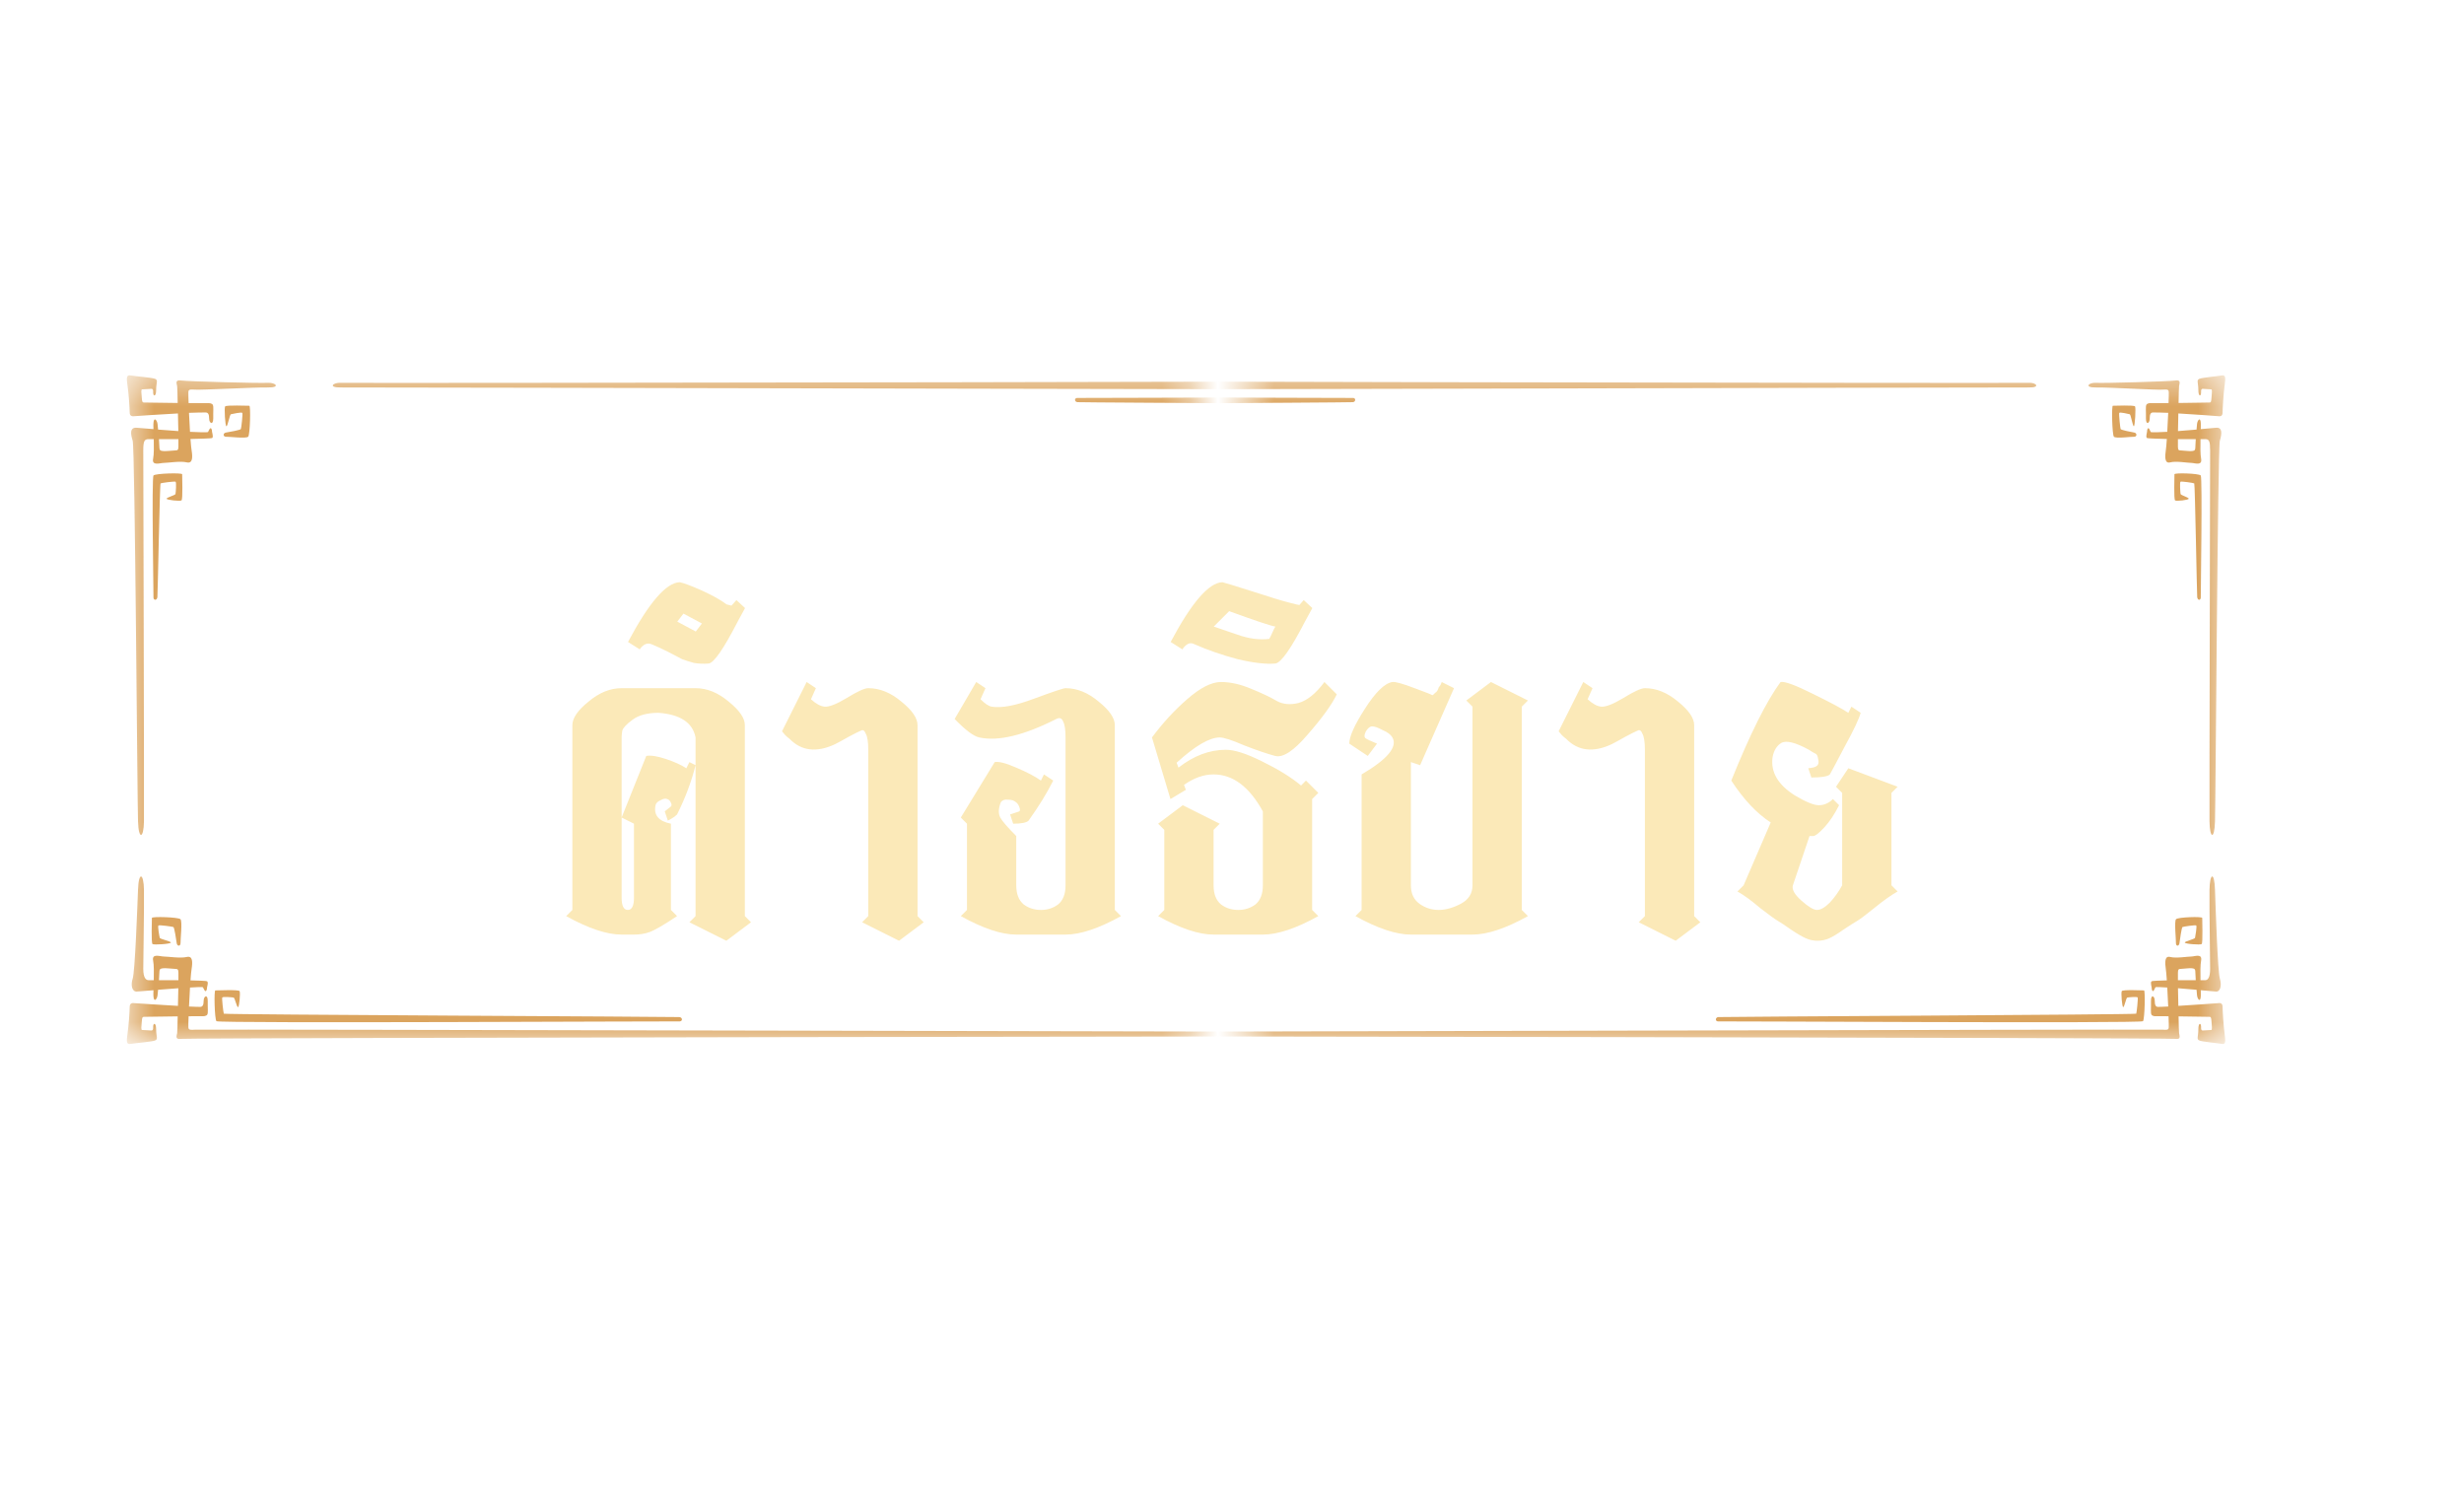 <svg width="88" height="54" viewBox="0 0 88 54" fill="none" xmlns="http://www.w3.org/2000/svg">
<mask id="mask0_672_3604" style="mask-type:luminance" maskUnits="userSpaceOnUse" x="4" y="13" width="39" height="25">
<path d="M42.644 13.376H4.5V37.31H42.644V13.376Z" fill="white"/>
</mask>
<g mask="url(#mask0_672_3604)">
<path fill-rule="evenodd" clip-rule="evenodd" d="M55.182 35.337C55.182 35.235 55.112 35.097 55.171 35.043C55.188 35.027 55.698 35.017 55.944 35.011C55.93 34.822 55.919 34.672 55.908 34.611C55.866 34.371 55.857 34.121 56.079 34.176C56.3 34.23 56.754 34.16 56.891 34.16C57.031 34.16 57.337 34.035 57.278 34.31C57.247 34.454 57.25 34.739 57.256 35.004C57.351 35.004 57.418 35.004 57.443 35.004C57.589 35.004 57.631 34.934 57.631 34.598C57.631 34.259 57.597 21.978 57.606 21.358C57.614 20.737 57.796 20.686 57.822 21.342C57.844 21.998 57.928 34.704 58.009 34.95C58.09 35.199 58.116 35.439 57.852 35.41C57.774 35.404 57.547 35.385 57.267 35.363C57.27 35.443 57.272 35.51 57.27 35.548C57.261 35.826 57.138 35.686 57.121 35.548C57.118 35.507 57.11 35.436 57.102 35.347C56.869 35.327 56.611 35.308 56.381 35.292C56.384 35.484 56.387 35.708 56.393 35.922C57.02 35.884 57.878 35.833 57.928 35.826C58.004 35.817 58.116 35.804 58.116 35.961C58.116 36.114 58.152 36.652 58.194 36.924C58.236 37.199 58.239 37.311 58.071 37.279C57.903 37.247 57.306 37.205 57.2 37.154C57.093 37.106 57.172 37.01 57.172 36.757C57.172 36.505 57.286 36.517 57.278 36.697C57.275 36.754 57.286 36.802 57.34 36.802C57.393 36.799 57.628 36.786 57.673 36.783C57.718 36.78 57.698 36.645 57.684 36.485C57.673 36.325 57.656 36.313 57.597 36.313C57.564 36.313 56.928 36.303 56.401 36.297C56.409 36.617 56.415 36.866 56.421 36.895C56.432 36.984 56.516 37.135 56.278 37.1C56.04 37.064 53.448 36.997 53.182 37.016C52.913 37.032 52.705 36.844 53.187 36.85C53.672 36.86 55.538 36.754 55.793 36.773C56.045 36.789 56.023 36.764 56.023 36.559C56.023 36.517 56.02 36.421 56.014 36.293C55.846 36.29 55.395 36.29 55.373 36.29C55.272 36.297 55.188 36.29 55.149 36.233C55.112 36.175 55.137 36.002 55.132 35.746C55.129 35.49 55.278 35.571 55.278 35.734C55.278 35.897 55.317 35.958 55.409 35.958C55.426 35.958 55.855 35.954 55.998 35.945C55.986 35.73 55.975 35.487 55.961 35.267C55.776 35.257 55.336 35.238 55.319 35.26C55.3 35.283 55.233 35.497 55.182 35.337ZM5.469 36.697C5.461 36.517 5.576 36.505 5.576 36.757C5.576 37.01 5.654 37.106 5.548 37.154C5.441 37.205 4.845 37.247 4.676 37.279C4.508 37.311 4.514 37.199 4.553 36.924C4.595 36.652 4.632 36.114 4.632 35.961C4.632 35.804 4.744 35.817 4.822 35.826C4.873 35.833 5.73 35.884 6.355 35.922C6.36 35.708 6.366 35.484 6.369 35.292C6.136 35.308 5.881 35.327 5.646 35.347C5.637 35.436 5.629 35.507 5.626 35.548C5.609 35.686 5.489 35.826 5.478 35.548C5.475 35.51 5.478 35.443 5.481 35.363C5.2 35.385 5.066 35.395 4.895 35.41C4.724 35.43 4.657 35.199 4.738 34.95C4.822 34.704 4.903 32.426 4.929 31.77C4.951 31.114 5.133 31.169 5.141 31.789C5.15 32.41 5.116 34.259 5.116 34.598C5.116 34.934 5.22 35.004 5.304 35.004C5.391 35.004 5.396 35.004 5.492 35.004C5.497 34.739 5.5 34.454 5.469 34.31C5.413 34.035 5.716 34.16 5.856 34.16C5.996 34.16 6.447 34.23 6.668 34.176C6.89 34.121 6.881 34.371 6.842 34.611C6.831 34.672 6.817 34.822 6.803 35.011C7.05 35.017 7.38 35.027 7.397 35.043C7.456 35.097 7.386 35.235 7.386 35.337C7.335 35.497 7.268 35.283 7.248 35.26C7.232 35.238 6.971 35.257 6.786 35.267C6.775 35.487 6.761 35.73 6.75 35.945C6.895 35.954 7.125 35.958 7.145 35.958C7.234 35.958 7.274 35.897 7.274 35.734C7.274 35.571 7.422 35.49 7.419 35.746C7.414 36.002 7.439 36.175 7.403 36.233C7.366 36.29 7.279 36.297 7.181 36.29C7.156 36.29 6.904 36.29 6.736 36.293C6.73 36.421 6.727 36.517 6.727 36.559C6.727 36.764 6.702 36.789 6.957 36.773C7.209 36.754 50.086 36.86 50.57 36.85C51.055 36.844 50.845 37.032 50.579 37.016C50.313 36.997 6.711 37.064 6.472 37.1C6.234 37.135 6.315 36.984 6.327 36.895C6.332 36.866 6.341 36.617 6.346 36.297C5.82 36.303 5.184 36.313 5.15 36.313C5.091 36.313 5.074 36.325 5.063 36.485C5.052 36.645 5.029 36.78 5.074 36.783C5.122 36.786 5.354 36.799 5.408 36.802C5.461 36.802 5.472 36.754 5.469 36.697ZM24.281 36.476C24.157 36.466 7.798 36.553 7.73 36.469C7.663 36.389 7.638 35.366 7.691 35.369C7.744 35.372 8.523 35.334 8.557 35.395C8.591 35.455 8.546 35.964 8.501 35.967C8.456 35.97 8.389 35.638 8.344 35.625C8.302 35.615 7.957 35.587 7.938 35.622C7.918 35.66 7.977 36.166 7.994 36.201C8.011 36.236 24.155 36.309 24.267 36.322C24.379 36.338 24.384 36.466 24.281 36.476ZM54.689 35.091C54.563 35.097 53.952 35.014 53.882 35.094C53.815 35.177 53.79 36.201 53.843 36.197C53.896 36.194 54.678 36.23 54.712 36.172C54.742 36.111 54.706 35.468 54.661 35.465C54.616 35.462 54.546 35.881 54.501 35.894C54.456 35.903 54.112 35.98 54.092 35.942C54.073 35.906 54.129 35.401 54.145 35.366C54.162 35.331 54.563 35.257 54.672 35.241C54.784 35.225 54.793 35.1 54.689 35.091ZM56.376 35.004C56.62 35.004 56.872 35.001 57.073 35.004C57.062 34.876 57.054 34.768 57.054 34.713C57.054 34.572 56.978 34.592 56.922 34.579C56.863 34.566 56.586 34.598 56.491 34.601C56.395 34.604 56.384 34.62 56.376 34.736C56.373 34.758 56.373 34.857 56.376 35.004ZM6.372 35.004C6.374 34.857 6.374 34.758 6.372 34.736C6.366 34.62 6.352 34.604 6.257 34.601C6.164 34.598 5.884 34.566 5.828 34.579C5.769 34.592 5.693 34.572 5.693 34.713C5.693 34.768 5.685 34.876 5.677 35.004C5.876 35.001 6.128 35.004 6.372 35.004ZM57.267 29.346C57.261 29.483 57.337 33.635 57.264 33.709C57.188 33.782 56.239 33.808 56.241 33.75C56.244 33.693 56.211 32.851 56.267 32.816C56.322 32.781 56.793 32.829 56.796 32.877C56.799 32.925 56.491 32.999 56.48 33.047C56.471 33.095 56.443 33.462 56.477 33.485C56.513 33.504 56.981 33.443 57.012 33.424C57.045 33.408 57.113 29.483 57.127 29.365C57.141 29.243 57.258 29.237 57.267 29.346ZM6.447 33.693C6.442 33.558 6.52 32.896 6.444 32.826C6.372 32.752 5.422 32.724 5.424 32.781C5.427 32.839 5.394 33.68 5.447 33.715C5.503 33.75 6.1 33.712 6.103 33.661C6.105 33.613 5.716 33.539 5.705 33.491C5.693 33.443 5.623 33.069 5.66 33.05C5.693 33.027 6.161 33.091 6.195 33.107C6.226 33.127 6.296 33.555 6.31 33.677C6.324 33.795 6.439 33.805 6.447 33.693ZM7.565 15.35C7.565 15.453 7.635 15.59 7.579 15.641C7.559 15.661 7.05 15.67 6.803 15.677C6.817 15.865 6.831 16.016 6.842 16.076C6.881 16.316 6.89 16.566 6.668 16.512C6.447 16.457 5.996 16.531 5.856 16.531C5.716 16.531 5.413 16.652 5.469 16.377C5.5 16.233 5.497 15.948 5.492 15.683C5.396 15.683 5.329 15.683 5.304 15.683C5.158 15.683 5.116 15.753 5.116 16.089C5.116 16.428 5.15 28.709 5.141 29.329C5.133 29.95 4.951 30.001 4.929 29.346C4.903 28.69 4.822 15.984 4.738 15.737C4.657 15.488 4.632 15.248 4.895 15.277C4.973 15.283 5.2 15.302 5.481 15.325C5.478 15.245 5.475 15.178 5.478 15.139C5.489 14.861 5.609 15.002 5.626 15.139C5.629 15.181 5.637 15.251 5.646 15.341C5.881 15.36 6.136 15.379 6.369 15.395C6.366 15.203 6.36 14.979 6.355 14.765C5.73 14.8 4.873 14.854 4.822 14.861C4.744 14.87 4.632 14.883 4.632 14.73C4.632 14.573 4.595 14.036 4.553 13.764C4.514 13.489 4.508 13.377 4.676 13.409C4.845 13.441 5.441 13.482 5.548 13.533C5.654 13.581 5.576 13.677 5.576 13.93C5.576 14.183 5.461 14.17 5.469 13.991C5.472 13.933 5.461 13.885 5.408 13.885C5.354 13.889 5.122 13.901 5.074 13.905C5.029 13.908 5.052 14.042 5.063 14.202C5.074 14.362 5.091 14.375 5.15 14.375C5.184 14.375 5.82 14.384 6.346 14.391C6.341 14.071 6.332 13.821 6.327 13.793C6.315 13.703 6.234 13.553 6.472 13.588C6.711 13.623 9.299 13.69 9.568 13.671C9.835 13.655 10.045 13.844 9.56 13.837C9.075 13.828 7.209 13.933 6.957 13.914C6.702 13.898 6.727 13.924 6.727 14.128C6.727 14.17 6.73 14.266 6.736 14.394C6.904 14.397 7.352 14.397 7.377 14.397C7.475 14.391 7.562 14.397 7.599 14.455C7.635 14.512 7.61 14.685 7.616 14.941C7.618 15.197 7.47 15.117 7.47 14.954C7.47 14.79 7.431 14.73 7.341 14.73C7.321 14.73 6.895 14.733 6.75 14.743C6.761 14.957 6.775 15.2 6.786 15.421C6.971 15.43 7.411 15.45 7.431 15.427C7.447 15.405 7.517 15.19 7.565 15.35ZM5.481 21.342C5.486 21.204 5.41 17.052 5.483 16.979C5.559 16.905 6.509 16.879 6.506 16.937C6.503 16.995 6.537 17.836 6.481 17.871C6.428 17.906 5.954 17.858 5.951 17.81C5.948 17.762 6.257 17.689 6.268 17.641C6.279 17.593 6.304 17.225 6.271 17.203C6.234 17.183 5.766 17.244 5.735 17.263C5.705 17.279 5.635 21.204 5.621 21.323C5.607 21.444 5.489 21.451 5.481 21.342ZM57.278 13.991C57.286 14.17 57.172 14.183 57.172 13.93C57.172 13.677 57.093 13.581 57.2 13.533C57.306 13.482 57.903 13.441 58.071 13.409C58.239 13.377 58.236 13.489 58.194 13.764C58.152 14.036 58.116 14.573 58.116 14.73C58.116 14.883 58.004 14.87 57.928 14.861C57.878 14.854 57.02 14.8 56.393 14.765C56.387 14.979 56.384 15.203 56.381 15.395C56.611 15.379 56.869 15.36 57.102 15.341C57.11 15.251 57.118 15.181 57.121 15.139C57.138 15.002 57.261 14.861 57.27 15.139C57.272 15.178 57.27 15.245 57.267 15.325C57.547 15.302 57.681 15.293 57.852 15.277C58.023 15.258 58.09 15.488 58.009 15.737C57.928 15.984 57.844 18.261 57.822 18.917C57.796 19.573 57.614 19.518 57.606 18.898C57.597 18.28 57.631 16.428 57.631 16.089C57.631 15.753 57.527 15.683 57.443 15.683C57.356 15.683 57.351 15.683 57.256 15.683C57.25 15.948 57.247 16.233 57.278 16.377C57.337 16.652 57.031 16.531 56.891 16.531C56.754 16.531 56.3 16.457 56.079 16.512C55.857 16.566 55.866 16.316 55.908 16.076C55.919 16.016 55.93 15.865 55.944 15.677C55.698 15.67 55.37 15.661 55.35 15.641C55.294 15.59 55.364 15.453 55.364 15.35C55.412 15.19 55.482 15.405 55.499 15.427C55.516 15.45 55.776 15.43 55.961 15.421C55.975 15.2 55.986 14.957 55.998 14.743C55.855 14.733 55.622 14.73 55.605 14.73C55.516 14.73 55.474 14.79 55.474 14.954C55.474 15.117 55.325 15.197 55.331 14.941C55.334 14.685 55.308 14.512 55.345 14.455C55.384 14.397 55.468 14.391 55.569 14.397C55.591 14.397 55.846 14.397 56.014 14.394C56.02 14.266 56.023 14.17 56.023 14.128C56.023 13.924 56.045 13.898 55.793 13.914C55.538 13.933 12.662 13.828 12.177 13.837C11.692 13.844 11.902 13.655 12.168 13.671C12.438 13.69 56.04 13.623 56.278 13.588C56.516 13.553 56.432 13.703 56.421 13.793C56.415 13.821 56.409 14.071 56.401 14.391C56.928 14.384 57.564 14.375 57.597 14.375C57.656 14.375 57.673 14.362 57.684 14.202C57.698 14.042 57.718 13.908 57.673 13.905C57.628 13.901 57.393 13.889 57.34 13.885C57.286 13.885 57.275 13.933 57.278 13.991ZM6.372 15.683C6.128 15.683 5.876 15.683 5.677 15.683C5.685 15.808 5.693 15.92 5.693 15.974C5.693 16.115 5.769 16.096 5.828 16.108C5.884 16.121 6.164 16.089 6.257 16.086C6.352 16.083 6.366 16.07 6.372 15.955C6.374 15.929 6.374 15.83 6.372 15.683ZM56.376 15.683C56.373 15.83 56.373 15.929 56.376 15.955C56.384 16.07 56.395 16.083 56.491 16.086C56.586 16.089 56.863 16.121 56.922 16.108C56.978 16.096 57.054 16.115 57.054 15.974C57.054 15.92 57.062 15.808 57.073 15.683C56.872 15.683 56.62 15.683 56.376 15.683ZM8.061 15.597C8.184 15.59 8.795 15.673 8.865 15.594C8.932 15.51 8.958 14.487 8.904 14.49C8.851 14.493 8.072 14.458 8.039 14.515C8.005 14.576 8.041 15.219 8.086 15.222C8.131 15.226 8.204 14.806 8.246 14.794C8.291 14.784 8.635 14.707 8.655 14.746C8.675 14.781 8.619 15.286 8.602 15.322C8.585 15.357 8.187 15.43 8.075 15.446C7.963 15.462 7.957 15.587 8.061 15.597ZM38.467 14.211C38.59 14.221 54.95 14.135 55.017 14.218C55.084 14.298 55.109 15.322 55.056 15.318C55.003 15.315 54.224 15.354 54.19 15.293C54.157 15.232 54.202 14.723 54.246 14.72C54.291 14.717 54.358 15.05 54.403 15.062C54.448 15.072 54.79 15.101 54.81 15.066C54.829 15.027 54.77 14.522 54.754 14.487C54.739 14.451 38.593 14.378 38.48 14.362C38.371 14.349 38.363 14.221 38.467 14.211Z" fill="#DBA45E"/>
</g>
<mask id="mask1_672_3604" style="mask-type:luminance" maskUnits="userSpaceOnUse" x="44" y="13" width="36" height="25">
<path d="M44.5 13.376H79.5V37.31H44.5V13.376Z" fill="white"/>
</mask>
<g mask="url(#mask1_672_3604)">
<path fill-rule="evenodd" clip-rule="evenodd" d="M32.995 35.337C32.995 35.235 33.059 35.097 33.006 35.043C32.99 35.027 32.522 35.017 32.296 35.011C32.309 34.822 32.319 34.672 32.329 34.611C32.368 34.371 32.376 34.121 32.173 34.176C31.97 34.23 31.553 34.16 31.427 34.16C31.299 34.16 31.018 34.035 31.072 34.31C31.101 34.454 31.098 34.739 31.093 35.004C31.005 35.004 30.944 35.004 30.921 35.004C30.787 35.004 30.748 34.934 30.748 34.598C30.748 34.259 30.779 21.978 30.771 21.358C30.764 20.737 30.597 20.686 30.573 21.342C30.553 21.998 30.476 34.704 30.401 34.95C30.327 35.199 30.304 35.439 30.545 35.41C30.617 35.404 30.826 35.385 31.082 35.363C31.08 35.443 31.077 35.51 31.08 35.548C31.088 35.826 31.201 35.686 31.216 35.548C31.219 35.507 31.227 35.436 31.234 35.347C31.448 35.327 31.684 35.308 31.895 35.292C31.892 35.484 31.89 35.708 31.885 35.922C31.309 35.884 30.522 35.833 30.476 35.826C30.406 35.817 30.304 35.804 30.304 35.961C30.304 36.114 30.27 36.652 30.232 36.924C30.193 37.199 30.19 37.311 30.345 37.279C30.499 37.247 31.047 37.205 31.144 37.154C31.242 37.106 31.17 37.01 31.17 36.757C31.17 36.505 31.064 36.517 31.072 36.697C31.075 36.754 31.064 36.802 31.016 36.802C30.967 36.799 30.751 36.786 30.71 36.783C30.669 36.78 30.687 36.645 30.7 36.485C30.71 36.325 30.725 36.313 30.779 36.313C30.81 36.313 31.394 36.303 31.877 36.297C31.869 36.617 31.864 36.866 31.859 36.895C31.849 36.984 31.771 37.135 31.99 37.1C32.209 37.064 34.587 36.997 34.831 37.016C35.078 37.032 35.268 36.844 34.826 36.85C34.381 36.86 32.669 36.754 32.435 36.773C32.203 36.789 32.224 36.764 32.224 36.559C32.224 36.517 32.227 36.421 32.232 36.293C32.386 36.29 32.8 36.29 32.821 36.29C32.913 36.297 32.99 36.29 33.026 36.233C33.059 36.175 33.036 36.002 33.042 35.746C33.044 35.49 32.908 35.571 32.908 35.734C32.908 35.897 32.872 35.958 32.787 35.958C32.772 35.958 32.378 35.954 32.247 35.945C32.257 35.73 32.268 35.487 32.281 35.267C32.45 35.257 32.854 35.238 32.869 35.26C32.887 35.283 32.949 35.497 32.995 35.337ZM78.611 36.697C78.618 36.517 78.513 36.505 78.513 36.757C78.513 37.01 78.441 37.106 78.538 37.154C78.636 37.205 79.184 37.247 79.338 37.279C79.492 37.311 79.487 37.199 79.451 36.924C79.413 36.652 79.379 36.114 79.379 35.961C79.379 35.804 79.276 35.817 79.204 35.826C79.158 35.833 78.371 35.884 77.798 35.922C77.793 35.708 77.788 35.484 77.785 35.292C77.999 35.308 78.233 35.327 78.448 35.347C78.456 35.436 78.464 35.507 78.466 35.548C78.482 35.686 78.593 35.826 78.603 35.548C78.605 35.51 78.603 35.443 78.6 35.363C78.857 35.385 78.981 35.395 79.138 35.41C79.294 35.43 79.356 35.199 79.281 34.95C79.204 34.704 79.13 32.426 79.107 31.77C79.086 31.114 78.919 31.169 78.911 31.789C78.903 32.41 78.934 34.259 78.934 34.598C78.934 34.934 78.839 35.004 78.762 35.004C78.682 35.004 78.677 35.004 78.59 35.004C78.585 34.739 78.582 34.454 78.611 34.31C78.662 34.035 78.384 34.16 78.256 34.16C78.127 34.16 77.713 34.23 77.51 34.176C77.307 34.121 77.315 34.371 77.351 34.611C77.361 34.672 77.374 34.822 77.387 35.011C77.16 35.017 76.857 35.027 76.842 35.043C76.788 35.097 76.852 35.235 76.852 35.337C76.898 35.497 76.96 35.283 76.978 35.26C76.993 35.238 77.233 35.257 77.402 35.267C77.412 35.487 77.425 35.73 77.436 35.945C77.302 35.954 77.091 35.958 77.073 35.958C76.991 35.958 76.955 35.897 76.955 35.734C76.955 35.571 76.819 35.49 76.821 35.746C76.826 36.002 76.803 36.175 76.837 36.233C76.87 36.29 76.95 36.297 77.04 36.29C77.063 36.29 77.294 36.29 77.448 36.293C77.454 36.421 77.456 36.517 77.456 36.559C77.456 36.764 77.479 36.789 77.245 36.773C77.014 36.754 37.672 36.86 37.227 36.85C36.782 36.844 36.975 37.032 37.219 37.016C37.464 36.997 77.472 37.064 77.69 37.1C77.909 37.135 77.834 36.984 77.824 36.895C77.819 36.866 77.811 36.617 77.806 36.297C78.289 36.303 78.873 36.313 78.903 36.313C78.957 36.313 78.973 36.325 78.983 36.485C78.993 36.645 79.014 36.78 78.973 36.783C78.929 36.786 78.716 36.799 78.667 36.802C78.618 36.802 78.608 36.754 78.611 36.697ZM61.349 36.476C61.463 36.466 76.474 36.553 76.536 36.469C76.597 36.389 76.621 35.366 76.572 35.369C76.523 35.372 75.808 35.334 75.777 35.395C75.746 35.455 75.788 35.964 75.829 35.967C75.87 35.97 75.932 35.638 75.973 35.625C76.011 35.615 76.328 35.587 76.346 35.622C76.364 35.66 76.309 36.166 76.294 36.201C76.279 36.236 61.465 36.309 61.362 36.322C61.26 36.338 61.254 36.466 61.349 36.476ZM33.448 35.091C33.563 35.097 34.124 35.014 34.188 35.094C34.25 35.177 34.273 36.201 34.224 36.197C34.175 36.194 33.458 36.23 33.427 36.172C33.399 36.111 33.432 35.468 33.474 35.465C33.515 35.462 33.579 35.881 33.62 35.894C33.661 35.903 33.977 35.98 33.995 35.942C34.013 35.906 33.962 35.401 33.947 35.366C33.931 35.331 33.563 35.257 33.463 35.241C33.36 35.225 33.353 35.1 33.448 35.091ZM31.9 35.004C31.676 35.004 31.445 35.001 31.26 35.004C31.27 34.876 31.278 34.768 31.278 34.713C31.278 34.572 31.347 34.592 31.399 34.579C31.453 34.566 31.707 34.598 31.795 34.601C31.882 34.604 31.892 34.62 31.9 34.736C31.903 34.758 31.903 34.857 31.9 35.004ZM77.783 35.004C77.78 34.857 77.78 34.758 77.783 34.736C77.788 34.62 77.801 34.604 77.888 34.601C77.973 34.598 78.23 34.566 78.281 34.579C78.335 34.592 78.405 34.572 78.405 34.713C78.405 34.768 78.412 34.876 78.42 35.004C78.238 35.001 78.006 35.004 77.783 35.004ZM31.082 29.346C31.088 29.483 31.018 33.635 31.085 33.709C31.154 33.782 32.026 33.808 32.023 33.75C32.021 33.693 32.052 32.851 32 32.816C31.949 32.781 31.517 32.829 31.514 32.877C31.512 32.925 31.795 32.999 31.805 33.047C31.813 33.095 31.838 33.462 31.808 33.485C31.774 33.504 31.345 33.443 31.317 33.424C31.286 33.408 31.224 29.483 31.211 29.365C31.198 29.243 31.09 29.237 31.082 29.346ZM77.713 33.693C77.718 33.558 77.646 32.896 77.716 32.826C77.783 32.752 78.654 32.724 78.652 32.781C78.649 32.839 78.68 33.68 78.631 33.715C78.58 33.75 78.032 33.712 78.029 33.661C78.027 33.613 78.384 33.539 78.394 33.491C78.405 33.443 78.469 33.069 78.436 33.05C78.405 33.027 77.975 33.091 77.945 33.107C77.916 33.127 77.852 33.555 77.839 33.677C77.826 33.795 77.721 33.805 77.713 33.693ZM76.687 15.35C76.687 15.453 76.623 15.59 76.675 15.641C76.693 15.661 77.16 15.67 77.387 15.677C77.374 15.865 77.361 16.016 77.351 16.076C77.315 16.316 77.307 16.566 77.51 16.512C77.713 16.457 78.127 16.531 78.256 16.531C78.384 16.531 78.662 16.652 78.611 16.377C78.582 16.233 78.585 15.948 78.59 15.683C78.677 15.683 78.739 15.683 78.762 15.683C78.896 15.683 78.934 15.753 78.934 16.089C78.934 16.428 78.903 28.709 78.911 29.329C78.919 29.95 79.086 30.001 79.107 29.346C79.13 28.69 79.204 15.984 79.281 15.737C79.356 15.488 79.379 15.248 79.138 15.277C79.066 15.283 78.857 15.302 78.6 15.325C78.603 15.245 78.605 15.178 78.603 15.139C78.593 14.861 78.482 15.002 78.466 15.139C78.464 15.181 78.456 15.251 78.448 15.341C78.233 15.36 77.999 15.379 77.785 15.395C77.788 15.203 77.793 14.979 77.798 14.765C78.371 14.8 79.158 14.854 79.204 14.861C79.276 14.87 79.379 14.883 79.379 14.73C79.379 14.573 79.413 14.036 79.451 13.764C79.487 13.489 79.492 13.377 79.338 13.409C79.184 13.441 78.636 13.482 78.538 13.533C78.441 13.581 78.513 13.677 78.513 13.93C78.513 14.183 78.618 14.17 78.611 13.991C78.608 13.933 78.618 13.885 78.667 13.885C78.716 13.889 78.929 13.901 78.973 13.905C79.014 13.908 78.993 14.042 78.983 14.202C78.973 14.362 78.957 14.375 78.903 14.375C78.873 14.375 78.289 14.384 77.806 14.391C77.811 14.071 77.819 13.821 77.824 13.793C77.834 13.703 77.909 13.553 77.69 13.588C77.472 13.623 75.096 13.69 74.849 13.671C74.605 13.655 74.412 13.844 74.857 13.837C75.302 13.828 77.014 13.933 77.245 13.914C77.479 13.898 77.456 13.924 77.456 14.128C77.456 14.17 77.454 14.266 77.448 14.394C77.294 14.397 76.883 14.397 76.86 14.397C76.77 14.391 76.69 14.397 76.657 14.455C76.623 14.512 76.646 14.685 76.641 14.941C76.639 15.197 76.775 15.117 76.775 14.954C76.775 14.79 76.811 14.73 76.893 14.73C76.911 14.73 77.302 14.733 77.436 14.743C77.425 14.957 77.412 15.2 77.402 15.421C77.233 15.43 76.829 15.45 76.811 15.427C76.795 15.405 76.731 15.19 76.687 15.35ZM78.6 21.342C78.595 21.204 78.664 17.052 78.598 16.979C78.528 16.905 77.657 16.879 77.659 16.937C77.662 16.995 77.631 17.836 77.682 17.871C77.731 17.906 78.166 17.858 78.168 17.81C78.171 17.762 77.888 17.689 77.878 17.641C77.868 17.593 77.844 17.225 77.875 17.203C77.909 17.183 78.338 17.244 78.366 17.263C78.394 17.279 78.459 21.204 78.472 21.323C78.484 21.444 78.593 21.451 78.6 21.342ZM31.072 13.991C31.064 14.17 31.17 14.183 31.17 13.93C31.17 13.677 31.242 13.581 31.144 13.533C31.047 13.482 30.499 13.441 30.345 13.409C30.19 13.377 30.193 13.489 30.232 13.764C30.27 14.036 30.304 14.573 30.304 14.73C30.304 14.883 30.406 14.87 30.476 14.861C30.522 14.854 31.309 14.8 31.885 14.765C31.89 14.979 31.892 15.203 31.895 15.395C31.684 15.379 31.448 15.36 31.234 15.341C31.227 15.251 31.219 15.181 31.216 15.139C31.201 15.002 31.088 14.861 31.08 15.139C31.077 15.178 31.08 15.245 31.082 15.325C30.826 15.302 30.702 15.293 30.545 15.277C30.388 15.258 30.327 15.488 30.401 15.737C30.476 15.984 30.553 18.261 30.573 18.917C30.597 19.573 30.764 19.518 30.771 18.898C30.779 18.28 30.748 16.428 30.748 16.089C30.748 15.753 30.843 15.683 30.921 15.683C31 15.683 31.005 15.683 31.093 15.683C31.098 15.948 31.101 16.233 31.072 16.377C31.018 16.652 31.299 16.531 31.427 16.531C31.553 16.531 31.97 16.457 32.173 16.512C32.376 16.566 32.368 16.316 32.329 16.076C32.319 16.016 32.309 15.865 32.296 15.677C32.522 15.67 32.823 15.661 32.841 15.641C32.892 15.59 32.828 15.453 32.828 15.35C32.785 15.19 32.72 15.405 32.705 15.427C32.689 15.45 32.45 15.43 32.281 15.421C32.268 15.2 32.257 14.957 32.247 14.743C32.378 14.733 32.592 14.73 32.607 14.73C32.689 14.73 32.728 14.79 32.728 14.954C32.728 15.117 32.864 15.197 32.859 14.941C32.856 14.685 32.88 14.512 32.846 14.455C32.81 14.397 32.733 14.391 32.641 14.397C32.62 14.397 32.386 14.397 32.232 14.394C32.227 14.266 32.224 14.17 32.224 14.128C32.224 13.924 32.203 13.898 32.435 13.914C32.669 13.933 72.011 13.828 72.456 13.837C72.9 13.844 72.708 13.655 72.463 13.671C72.217 13.69 32.209 13.623 31.99 13.588C31.771 13.553 31.849 13.703 31.859 13.793C31.864 13.821 31.869 14.071 31.877 14.391C31.394 14.384 30.81 14.375 30.779 14.375C30.725 14.375 30.71 14.362 30.7 14.202C30.687 14.042 30.669 13.908 30.71 13.905C30.751 13.901 30.967 13.889 31.016 13.885C31.064 13.885 31.075 13.933 31.072 13.991ZM77.783 15.683C78.006 15.683 78.238 15.683 78.42 15.683C78.412 15.808 78.405 15.92 78.405 15.974C78.405 16.115 78.335 16.096 78.281 16.108C78.23 16.121 77.973 16.089 77.888 16.086C77.801 16.083 77.788 16.07 77.783 15.955C77.78 15.929 77.78 15.83 77.783 15.683ZM31.9 15.683C31.903 15.83 31.903 15.929 31.9 15.955C31.892 16.07 31.882 16.083 31.795 16.086C31.707 16.089 31.453 16.121 31.399 16.108C31.347 16.096 31.278 16.115 31.278 15.974C31.278 15.92 31.27 15.808 31.26 15.683C31.445 15.683 31.676 15.683 31.9 15.683ZM76.232 15.597C76.119 15.59 75.559 15.673 75.495 15.594C75.433 15.51 75.41 14.487 75.459 14.49C75.507 14.493 76.222 14.458 76.253 14.515C76.284 14.576 76.25 15.219 76.209 15.222C76.168 15.226 76.101 14.806 76.063 14.794C76.022 14.784 75.705 14.707 75.687 14.746C75.669 14.781 75.721 15.286 75.736 15.322C75.752 15.357 76.117 15.43 76.219 15.446C76.322 15.462 76.328 15.587 76.232 15.597ZM48.333 14.211C48.22 14.221 33.209 14.135 33.147 14.218C33.085 14.298 33.062 15.322 33.111 15.318C33.16 15.315 33.874 15.354 33.905 15.293C33.936 15.232 33.895 14.723 33.854 14.72C33.813 14.717 33.751 15.05 33.71 15.062C33.669 15.072 33.355 15.101 33.337 15.066C33.319 15.027 33.373 14.522 33.389 14.487C33.401 14.451 48.218 14.378 48.32 14.362C48.421 14.349 48.428 14.221 48.333 14.211Z" fill="#DBA45E"/>
</g>
<g filter="url(#filter0_d_672_3604)">
<path d="M20.201 22.576C20.201 22.576 21.081 22.576 22.841 22.576C23.252 22.576 23.648 22.737 24.029 23.06C24.411 23.368 24.602 23.647 24.602 23.896V30.716L24.822 30.936L23.942 31.596L22.622 30.936L22.841 30.716V24.336C22.739 23.808 22.299 23.515 21.521 23.456C21.125 23.456 20.817 23.537 20.598 23.698C20.378 23.859 20.253 23.991 20.224 24.094C20.209 24.197 20.201 24.277 20.201 24.336V30.056C20.201 30.349 20.275 30.496 20.422 30.496C20.568 30.496 20.642 30.349 20.642 30.056V27.416L20.201 27.196L21.081 24.996C21.243 24.967 21.477 25.003 21.785 25.106C22.093 25.209 22.335 25.319 22.512 25.436L22.622 25.216L22.841 25.326C22.695 25.913 22.475 26.499 22.181 27.086C22.108 27.159 21.998 27.233 21.852 27.306L21.741 26.976L21.962 26.8C21.991 26.771 21.991 26.727 21.962 26.668C21.932 26.595 21.888 26.551 21.829 26.536C21.771 26.507 21.69 26.521 21.587 26.58C21.485 26.624 21.426 26.683 21.412 26.756C21.338 27.108 21.521 27.328 21.962 27.416V30.496L22.181 30.716C21.698 31.039 21.367 31.229 21.192 31.288C21.03 31.347 20.847 31.376 20.642 31.376H20.201C19.674 31.376 19.014 31.156 18.221 30.716L18.442 30.496V23.896C18.442 23.647 18.632 23.368 19.014 23.06C19.395 22.737 19.791 22.576 20.201 22.576ZM20.429 20.926C21.177 19.518 21.793 18.807 22.277 18.792C22.424 18.821 22.695 18.924 23.091 19.1C23.473 19.276 23.759 19.437 23.949 19.584C24.052 19.613 24.111 19.628 24.125 19.628C24.14 19.613 24.199 19.547 24.301 19.43L24.609 19.716L24.345 20.2C23.847 21.168 23.502 21.667 23.311 21.696C23.121 21.711 22.945 21.703 22.783 21.674C22.622 21.63 22.483 21.586 22.365 21.542C22.248 21.483 22.079 21.395 21.859 21.278C21.625 21.161 21.434 21.073 21.287 21.014C21.126 20.941 20.979 20.999 20.847 21.19L20.429 20.926ZM22.409 19.914L22.189 20.2L22.849 20.552L23.069 20.266L22.409 19.914ZM26.809 22.356L27.139 22.576L26.963 22.972C27.139 23.133 27.301 23.221 27.447 23.236C27.609 23.251 27.873 23.148 28.239 22.928C28.621 22.693 28.877 22.576 29.009 22.576C29.42 22.576 29.816 22.737 30.197 23.06C30.579 23.368 30.769 23.647 30.769 23.896V30.716L30.989 30.936L30.109 31.596L28.789 30.936L29.009 30.716V24.776C29.009 24.497 28.98 24.307 28.921 24.204C28.877 24.087 28.819 24.05 28.745 24.094C28.672 24.123 28.525 24.197 28.305 24.314C28.1 24.431 27.939 24.519 27.821 24.578C27.161 24.886 26.619 24.82 26.193 24.38C26.149 24.351 26.098 24.307 26.039 24.248C25.981 24.175 25.944 24.131 25.929 24.116L26.809 22.356ZM32.865 22.356L33.195 22.576L33.019 22.972C33.181 23.133 33.313 23.221 33.415 23.236C33.767 23.295 34.273 23.199 34.933 22.95C35.608 22.701 35.982 22.576 36.055 22.576C36.466 22.576 36.862 22.737 37.243 23.06C37.625 23.368 37.815 23.647 37.815 23.896V30.496L38.035 30.716C37.243 31.156 36.583 31.376 36.055 31.376H34.295C33.767 31.376 33.107 31.156 32.315 30.716L32.535 30.496V27.416L32.315 27.196L33.525 25.216C33.672 25.187 33.929 25.253 34.295 25.414C34.677 25.575 34.97 25.729 35.175 25.876L35.285 25.656L35.615 25.876C35.395 26.316 35.102 26.793 34.735 27.306C34.662 27.379 34.479 27.416 34.185 27.416L34.075 27.086L34.405 26.976C34.435 26.947 34.435 26.895 34.405 26.822C34.376 26.734 34.325 26.668 34.251 26.624C34.193 26.58 34.105 26.558 33.987 26.558C33.885 26.543 33.804 26.573 33.745 26.646C33.657 26.866 33.65 27.049 33.723 27.196C33.797 27.328 33.987 27.548 34.295 27.856V29.616C34.295 29.924 34.383 30.151 34.559 30.298C34.735 30.43 34.941 30.496 35.175 30.496C35.41 30.496 35.615 30.43 35.791 30.298C35.967 30.151 36.055 29.924 36.055 29.616V24.336C36.055 24.057 36.026 23.867 35.967 23.764C35.923 23.647 35.843 23.617 35.725 23.676C34.567 24.263 33.65 24.483 32.975 24.336C32.77 24.292 32.477 24.072 32.095 23.676L32.865 22.356ZM43.102 26.976C42.618 26.096 42.032 25.656 41.342 25.656C40.99 25.656 40.638 25.781 40.286 26.03L40.352 26.206L39.802 26.536L39.142 24.336C39.523 23.823 39.941 23.368 40.396 22.972C40.865 22.561 41.269 22.356 41.606 22.356C41.944 22.356 42.303 22.437 42.684 22.598C43.08 22.759 43.388 22.906 43.608 23.038C43.828 23.155 44.085 23.177 44.378 23.104C44.686 23.016 44.994 22.767 45.302 22.356L45.742 22.796C45.566 23.163 45.221 23.639 44.708 24.226C44.209 24.813 43.821 25.069 43.542 24.996C43.264 24.923 42.897 24.798 42.442 24.622C42.002 24.431 41.709 24.336 41.562 24.336C41.196 24.336 40.682 24.637 40.022 25.238L40.088 25.414C40.631 24.989 41.196 24.776 41.782 24.776C42.09 24.776 42.523 24.915 43.08 25.194C43.652 25.473 44.114 25.759 44.466 26.052L44.642 25.876L45.082 26.316L44.862 26.536V30.496L45.082 30.716C44.29 31.156 43.63 31.376 43.102 31.376H41.342C40.814 31.376 40.154 31.156 39.362 30.716L39.582 30.496V27.636L39.362 27.416L40.242 26.756L41.562 27.416L41.342 27.636V29.616C41.342 29.924 41.43 30.151 41.606 30.298C41.782 30.43 41.987 30.496 42.222 30.496C42.457 30.496 42.662 30.43 42.838 30.298C43.014 30.151 43.102 29.924 43.102 29.616V26.976ZM39.809 20.926C40.557 19.518 41.173 18.807 41.657 18.792C41.73 18.807 42.09 18.917 42.735 19.122C43.366 19.327 43.798 19.459 44.033 19.518C44.253 19.577 44.378 19.606 44.407 19.606C44.422 19.591 44.473 19.533 44.561 19.43L44.869 19.716L44.605 20.2C44.106 21.168 43.754 21.667 43.549 21.696C43.212 21.725 42.764 21.674 42.207 21.542C41.65 21.395 41.122 21.212 40.623 20.992C40.491 20.933 40.359 20.999 40.227 21.19L39.809 20.926ZM43.549 20.376C43.373 20.347 42.823 20.163 41.899 19.826L41.349 20.376C41.481 20.42 41.76 20.515 42.185 20.662C42.596 20.809 42.977 20.86 43.329 20.816C43.358 20.772 43.395 20.699 43.439 20.596C43.483 20.493 43.52 20.42 43.549 20.376ZM49.489 22.356L49.929 22.576L48.719 25.326L48.389 25.216V29.616C48.389 29.909 48.492 30.129 48.697 30.276C48.902 30.423 49.13 30.496 49.379 30.496C49.628 30.496 49.892 30.423 50.171 30.276C50.45 30.129 50.589 29.909 50.589 29.616V23.236L50.369 23.016L51.249 22.356L52.569 23.016L52.349 23.236V30.496L52.569 30.716C51.777 31.156 51.117 31.376 50.589 31.376H48.389C47.861 31.376 47.201 31.156 46.409 30.716L46.629 30.496V25.656C47.553 25.113 47.92 24.673 47.729 24.336C47.67 24.233 47.553 24.145 47.377 24.072C47.216 23.984 47.091 23.94 47.003 23.94C46.93 23.94 46.856 23.999 46.783 24.116C46.724 24.233 46.717 24.314 46.761 24.358C46.82 24.402 46.959 24.468 47.179 24.556L46.849 24.996L46.189 24.556C46.189 24.307 46.372 23.896 46.739 23.324C47.12 22.723 47.45 22.4 47.729 22.356C47.832 22.341 48.096 22.415 48.521 22.576C48.917 22.723 49.122 22.803 49.137 22.818C49.152 22.833 49.174 22.825 49.203 22.796C49.247 22.752 49.269 22.73 49.269 22.73C49.284 22.73 49.306 22.708 49.335 22.664C49.364 22.605 49.379 22.569 49.379 22.554C49.394 22.539 49.416 22.51 49.445 22.466C49.474 22.407 49.489 22.371 49.489 22.356ZM54.546 22.356L54.876 22.576L54.7 22.972C54.876 23.133 55.037 23.221 55.184 23.236C55.345 23.251 55.609 23.148 55.976 22.928C56.357 22.693 56.614 22.576 56.746 22.576C57.156 22.576 57.552 22.737 57.934 23.06C58.315 23.368 58.506 23.647 58.506 23.896V30.716L58.726 30.936L57.846 31.596L56.526 30.936L56.746 30.716V24.776C56.746 24.497 56.716 24.307 56.658 24.204C56.614 24.087 56.555 24.05 56.482 24.094C56.408 24.123 56.262 24.197 56.042 24.314C55.836 24.431 55.675 24.519 55.558 24.578C54.898 24.886 54.355 24.82 53.93 24.38C53.886 24.351 53.834 24.307 53.776 24.248C53.717 24.175 53.68 24.131 53.666 24.116L54.546 22.356ZM61.592 22.356C61.738 22.327 62.12 22.466 62.736 22.774C63.366 23.082 63.792 23.309 64.012 23.456L64.122 23.236L64.452 23.456C64.393 23.676 64.202 24.079 63.88 24.666C63.572 25.253 63.396 25.583 63.352 25.656C63.278 25.729 63.058 25.766 62.692 25.766L62.582 25.436C62.743 25.421 62.846 25.392 62.89 25.348C62.948 25.304 62.963 25.223 62.934 25.106C62.919 24.989 62.882 24.923 62.824 24.908C62.765 24.879 62.692 24.835 62.604 24.776C62.12 24.512 61.79 24.431 61.614 24.534C61.452 24.637 61.35 24.805 61.306 25.04C61.232 25.568 61.496 26.023 62.098 26.404C62.494 26.639 62.78 26.756 62.956 26.756C63.146 26.756 63.315 26.683 63.462 26.536L63.682 26.756C63.52 27.079 63.344 27.343 63.154 27.548C62.963 27.753 62.831 27.856 62.758 27.856C62.684 27.856 62.64 27.856 62.626 27.856L62.032 29.616C61.988 29.763 62.09 29.946 62.34 30.166C62.589 30.386 62.772 30.496 62.89 30.496C63.022 30.496 63.176 30.408 63.352 30.232C63.528 30.041 63.674 29.836 63.792 29.616V26.316L63.572 26.096L64.012 25.436L65.772 26.096L65.552 26.316V29.616L65.772 29.836C65.537 29.968 65.258 30.166 64.936 30.43C64.628 30.679 64.422 30.833 64.32 30.892C64.217 30.951 64.056 31.053 63.836 31.2C63.63 31.347 63.462 31.449 63.33 31.508C63.198 31.567 63.058 31.596 62.912 31.596C62.765 31.596 62.626 31.567 62.494 31.508C62.362 31.449 62.186 31.347 61.966 31.2C61.76 31.053 61.606 30.951 61.504 30.892C61.401 30.833 61.188 30.679 60.866 30.43C60.558 30.166 60.286 29.968 60.052 29.836L60.272 29.616L61.24 27.372C60.741 27.049 60.272 26.551 59.832 25.876C60.506 24.204 61.093 23.031 61.592 22.356Z" fill="#FBE9B8"/>
</g>
<defs>
<filter id="filter0_d_672_3604" x="0.222" y="0.792" width="87.55" height="52.804" filterUnits="userSpaceOnUse" color-interpolation-filters="sRGB">
<feFlood flood-opacity="0" result="BackgroundImageFix"/>
<feColorMatrix in="SourceAlpha" type="matrix" values="0 0 0 0 0 0 0 0 0 0 0 0 0 0 0 0 0 0 127 0" result="hardAlpha"/>
<feOffset dx="2" dy="2"/>
<feGaussianBlur stdDeviation="10"/>
<feComposite in2="hardAlpha" operator="out"/>
<feColorMatrix type="matrix" values="0 0 0 0 0.983 0 0 0 0 0.974 0 0 0 0 0.974 0 0 0 1 0"/>
<feBlend mode="normal" in2="BackgroundImageFix" result="effect1_dropShadow_672_3604"/>
<feBlend mode="normal" in="SourceGraphic" in2="effect1_dropShadow_672_3604" result="shape"/>
</filter>
</defs>
</svg>
